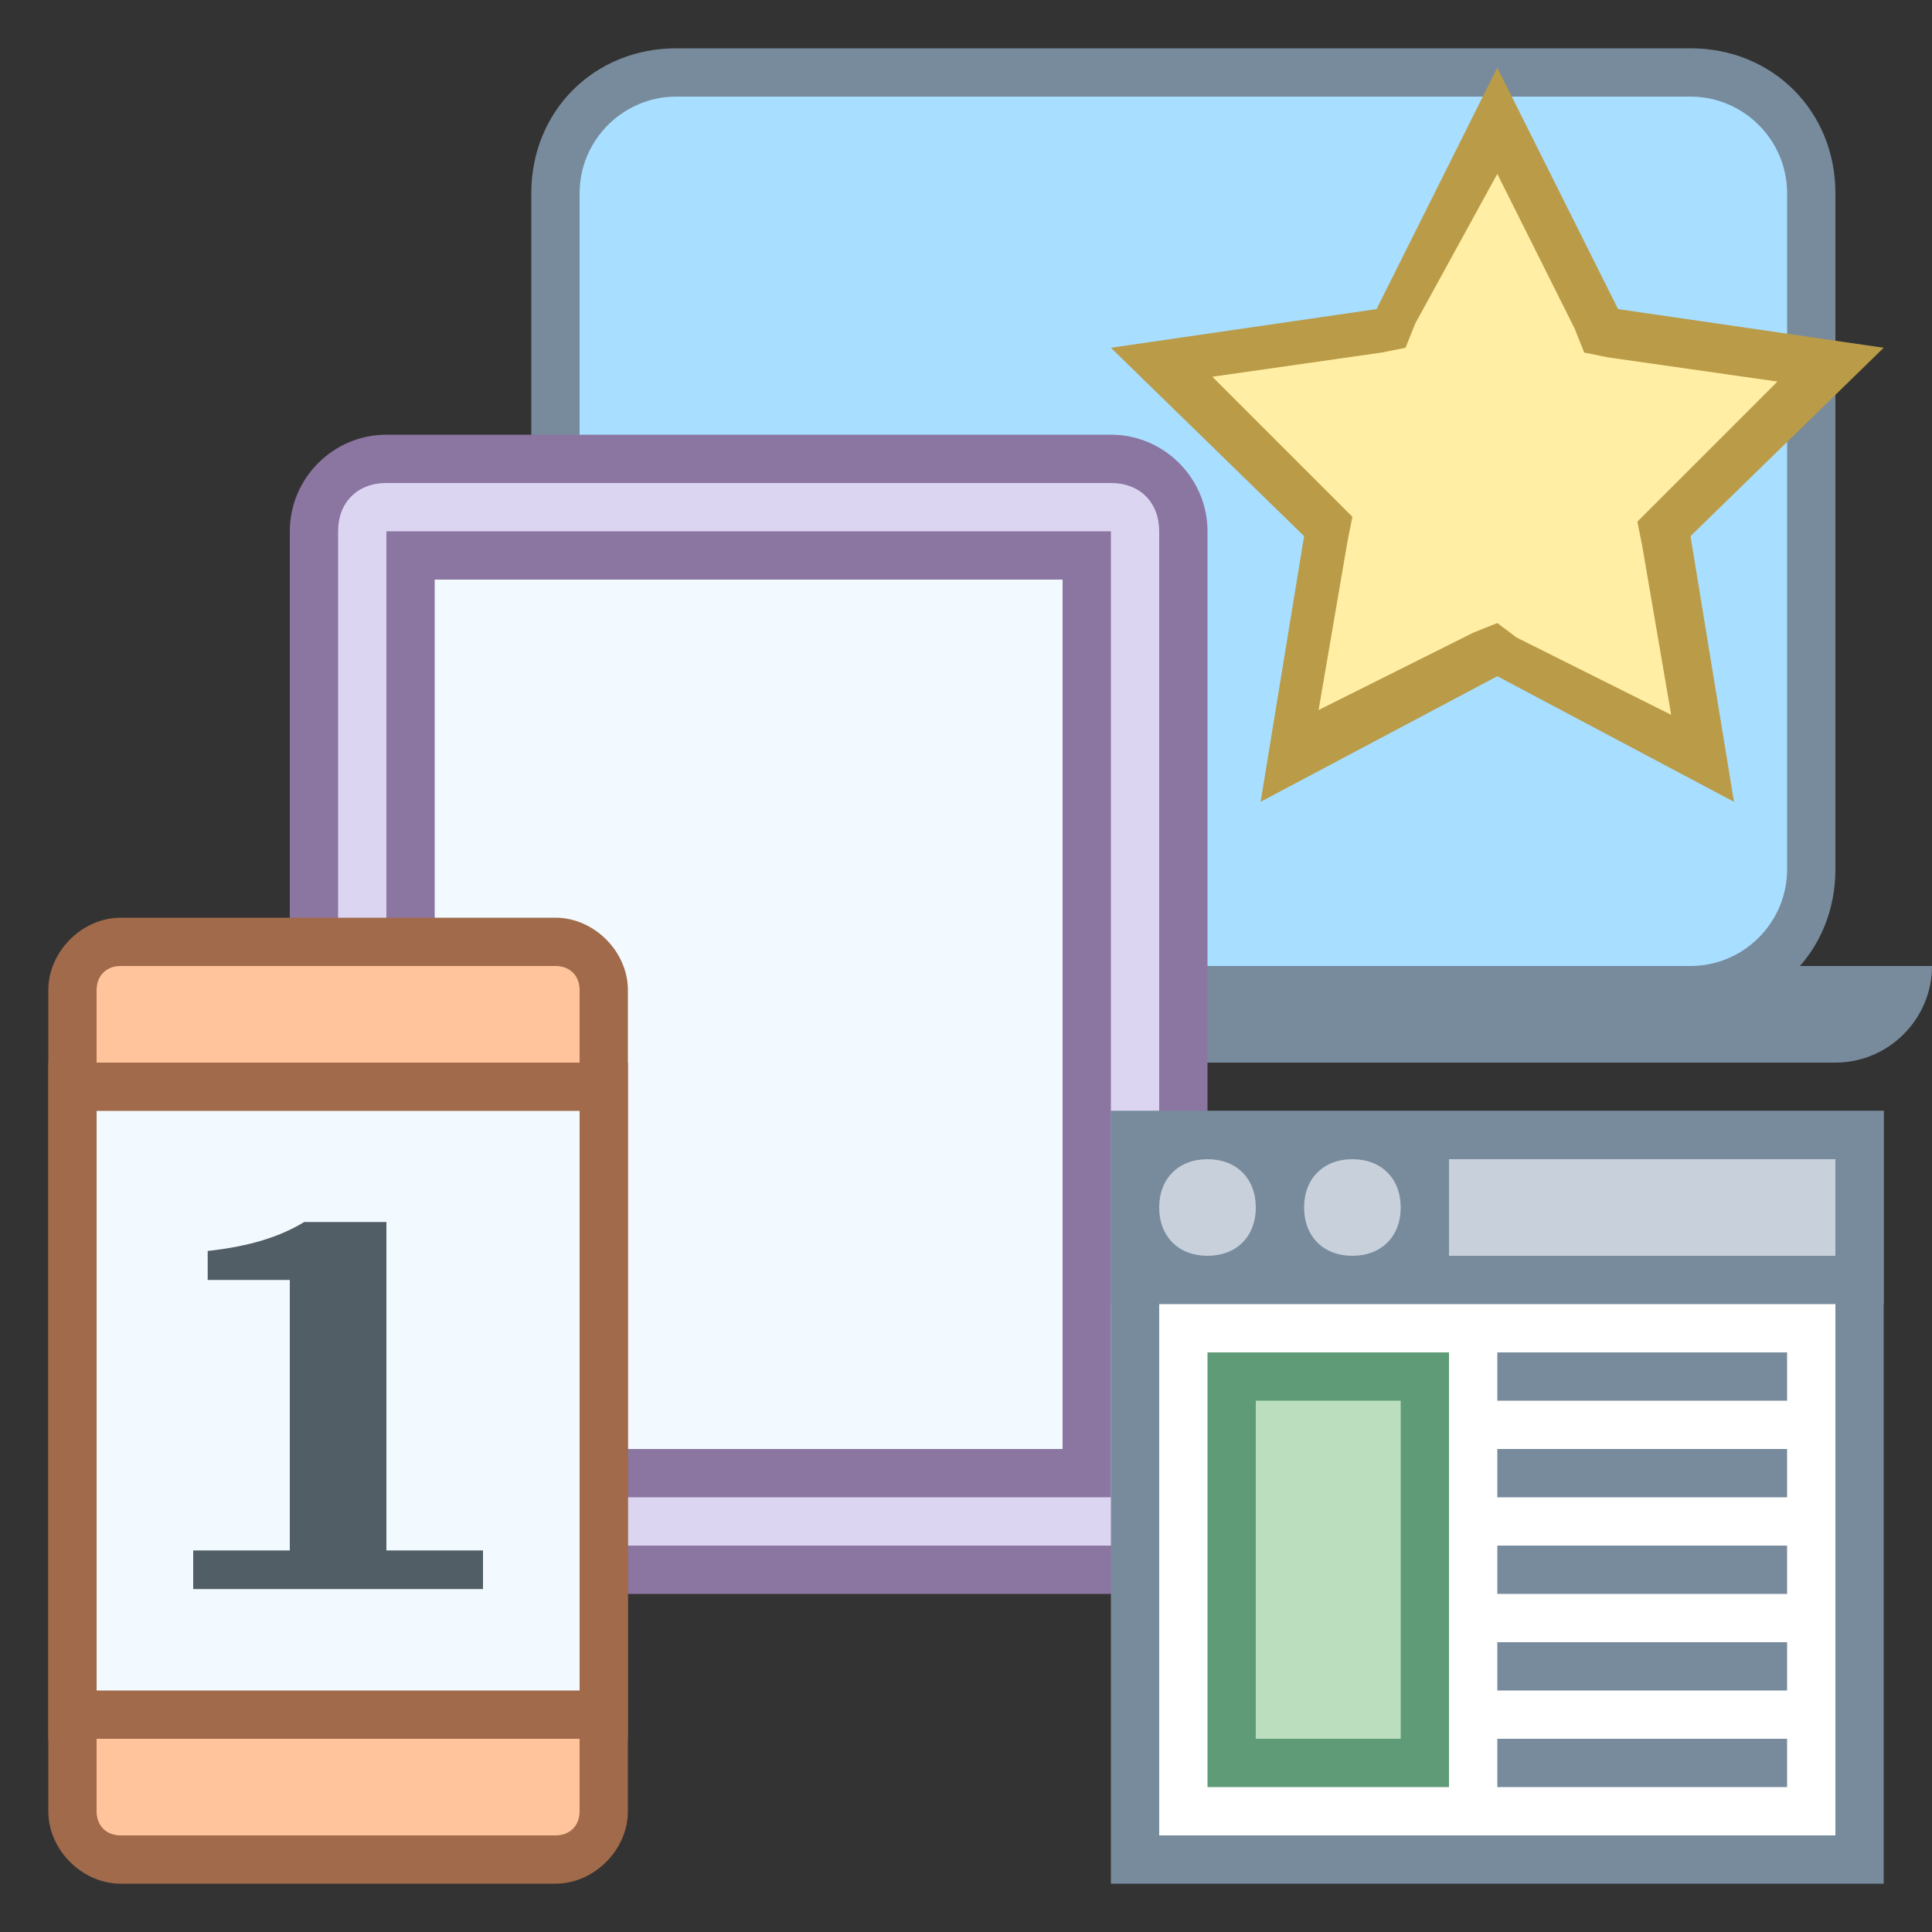 <?xml version="1.0" encoding="utf-8"?>
<!-- Generator: Adobe Illustrator 23.0.1, SVG Export Plug-In . SVG Version: 6.00 Build 0)  -->
<svg version="1.1" id="katman_1" xmlns="http://www.w3.org/2000/svg" xmlns:xlink="http://www.w3.org/1999/xlink" x="0px" y="0px"
	 viewBox="0 0 40 40" style="enable-background:new 0 0 40 40;" xml:space="preserve">
<rect x="0" y="0" width="40" height="40" fill="#333333" stroke="none"/>
<style type="text/css">
	.st0{fill:#A8DEFF;}
	.st1{fill:#788B9C;}
	.st2{fill:#DCD5F2;}
	.st3{fill:#8B75A1;}
	.st4{fill:#F2FAFF;}
	.st5{fill:#FFC49C;}
	.st6{fill:#A16A4A;}
	.st7{fill:#FFFFFF;}
	.st8{fill:#C8D1DB;}
	.st9{fill:#BBDFBE;}
	.st10{fill:#609B77;}
	.st11{fill:#FFEEA3;}
	.st12{fill:#BA9B48;}
	.st13{fill:#515E66;}
</style>
<path class="st0" d="M14,20.5c-1.4,0-2.5-1.1-2.5-2.5V4c0-1.4,1.1-2.5,2.5-2.5h21c1.4,0,2.5,1.1,2.5,2.5v14c0,1.4-1.1,2.5-2.5,2.5
	H14z"/>
<path class="st1" d="M35,2c1.1,0,2,0.9,2,2v14c0,1.1-0.9,2-2,2H14c-1.1,0-2-0.9-2-2V4c0-1.1,0.9-2,2-2H35 M35,1H14c-1.7,0-3,1.3-3,3
	v14c0,1.7,1.3,3,3,3h21c1.7,0,3-1.3,3-3V4C38,2.3,36.7,1,35,1L35,1z"/>
<path class="st1" d="M18,22h20c1.1,0,2-0.9,2-2l0,0H16l0,0C16,21.1,16.9,22,18,22z"/>
<path class="st2" d="M8,32.5c-0.8,0-1.5-0.7-1.5-1.5V11c0-0.8,0.7-1.5,1.5-1.5h15c0.8,0,1.5,0.7,1.5,1.5v20c0,0.8-0.7,1.5-1.5,1.5H8
	z"/>
<path class="st3" d="M23,10c0.6,0,1,0.4,1,1v20c0,0.6-0.4,1-1,1H8c-0.6,0-1-0.4-1-1V11c0-0.6,0.4-1,1-1H23 M23,9H8c-1.1,0-2,0.9-2,2
	v20c0,1.1,0.9,2,2,2h15c1.1,0,2-0.9,2-2V11C25,9.9,24.1,9,23,9L23,9z"/>
<path class="st4" d="M8.5,11.5h14v19h-14V11.5z"/>
<path class="st3" d="M22,12v18H9V12H22 M23,11H8v20h15V11L23,11z"/>
<g>
	<path class="st5" d="M2.5,38.5c-0.6,0-1-0.4-1-1v-17c0-0.6,0.4-1,1-1h9c0.6,0,1,0.4,1,1v17c0,0.6-0.4,1-1,1H2.5z"/>
	<path class="st6" d="M11.5,20c0.3,0,0.5,0.2,0.5,0.5v17c0,0.3-0.2,0.5-0.5,0.5h-9C2.2,38,2,37.8,2,37.5v-17C2,20.2,2.2,20,2.5,20
		H11.5 M11.5,19h-9C1.7,19,1,19.7,1,20.5v17C1,38.3,1.7,39,2.5,39h9c0.8,0,1.5-0.7,1.5-1.5v-17C13,19.7,12.3,19,11.5,19L11.5,19z"/>
</g>
<g>
	<path class="st4" d="M1.5,22.5h11v13h-11V22.5z"/>
	<path class="st6" d="M12,23v12H2V23H12 M13,22H1v14h12V22L13,22z"/>
</g>
<path class="st7" d="M23.5,23.5h15v15h-15V23.5z"/>
<path class="st1" d="M38,24v14H24V24H38 M39,23H23v16h16V23L39,23z"/>
<path class="st1" d="M31,28h6v1h-6V28z M31,30h6v1h-6V30z M31,32h6v1h-6V32z M31,34h6v1h-6V34z M31,36h6v1h-6V36z"/>
<path class="st1" d="M23,23h16v4H23V23z"/>
<path class="st8" d="M30,24h8v2h-8V24z"/>
<path class="st8" d="M25,24c-0.6,0-1,0.4-1,1s0.4,1,1,1s1-0.4,1-1S25.6,24,25,24z M28,24c-0.6,0-1,0.4-1,1s0.4,1,1,1s1-0.4,1-1
	S28.6,24,28,24z"/>
<g>
	<path class="st9" d="M25.5,28.5h4v8h-4V28.5z"/>
	<path class="st10" d="M29,29v7h-3v-7H29 M30,28h-5v9h5V28L30,28z"/>
</g>
<path class="st11" d="M31,13.5l-4.3,2.2l0.8-4.8L24,7.5l4.8-0.7L31,2.5l2.2,4.3L38,7.5l-3.5,3.4l0.8,4.8L31,13.5z"/>
<path class="st12" d="M31,3.6l1.6,3.2l0.2,0.5l0.5,0.1l3.5,0.5l-2.5,2.5l-0.4,0.4l0.1,0.5l0.6,3.5l-3.2-1.6L31,12.9l-0.5,0.2
	l-3.2,1.6l0.6-3.5l0.1-0.5l-0.4-0.4l-2.5-2.5l3.5-0.5l0.5-0.1l0.2-0.5L31,3.6 M31,1.4l-2.5,5L23,7.2l4,3.9l-0.9,5.5L31,14l4.9,2.6
	L35,11.1l4-3.9l-5.5-0.8L31,1.4L31,1.4z"/>
<g>
	<path class="st13" d="M4,32.1l2,0v-5.6H4.3v-0.6c0.9-0.1,1.5-0.3,2-0.6H8v6.8h2v0.8l-6,0V32.1z"/>
</g>
</svg>
